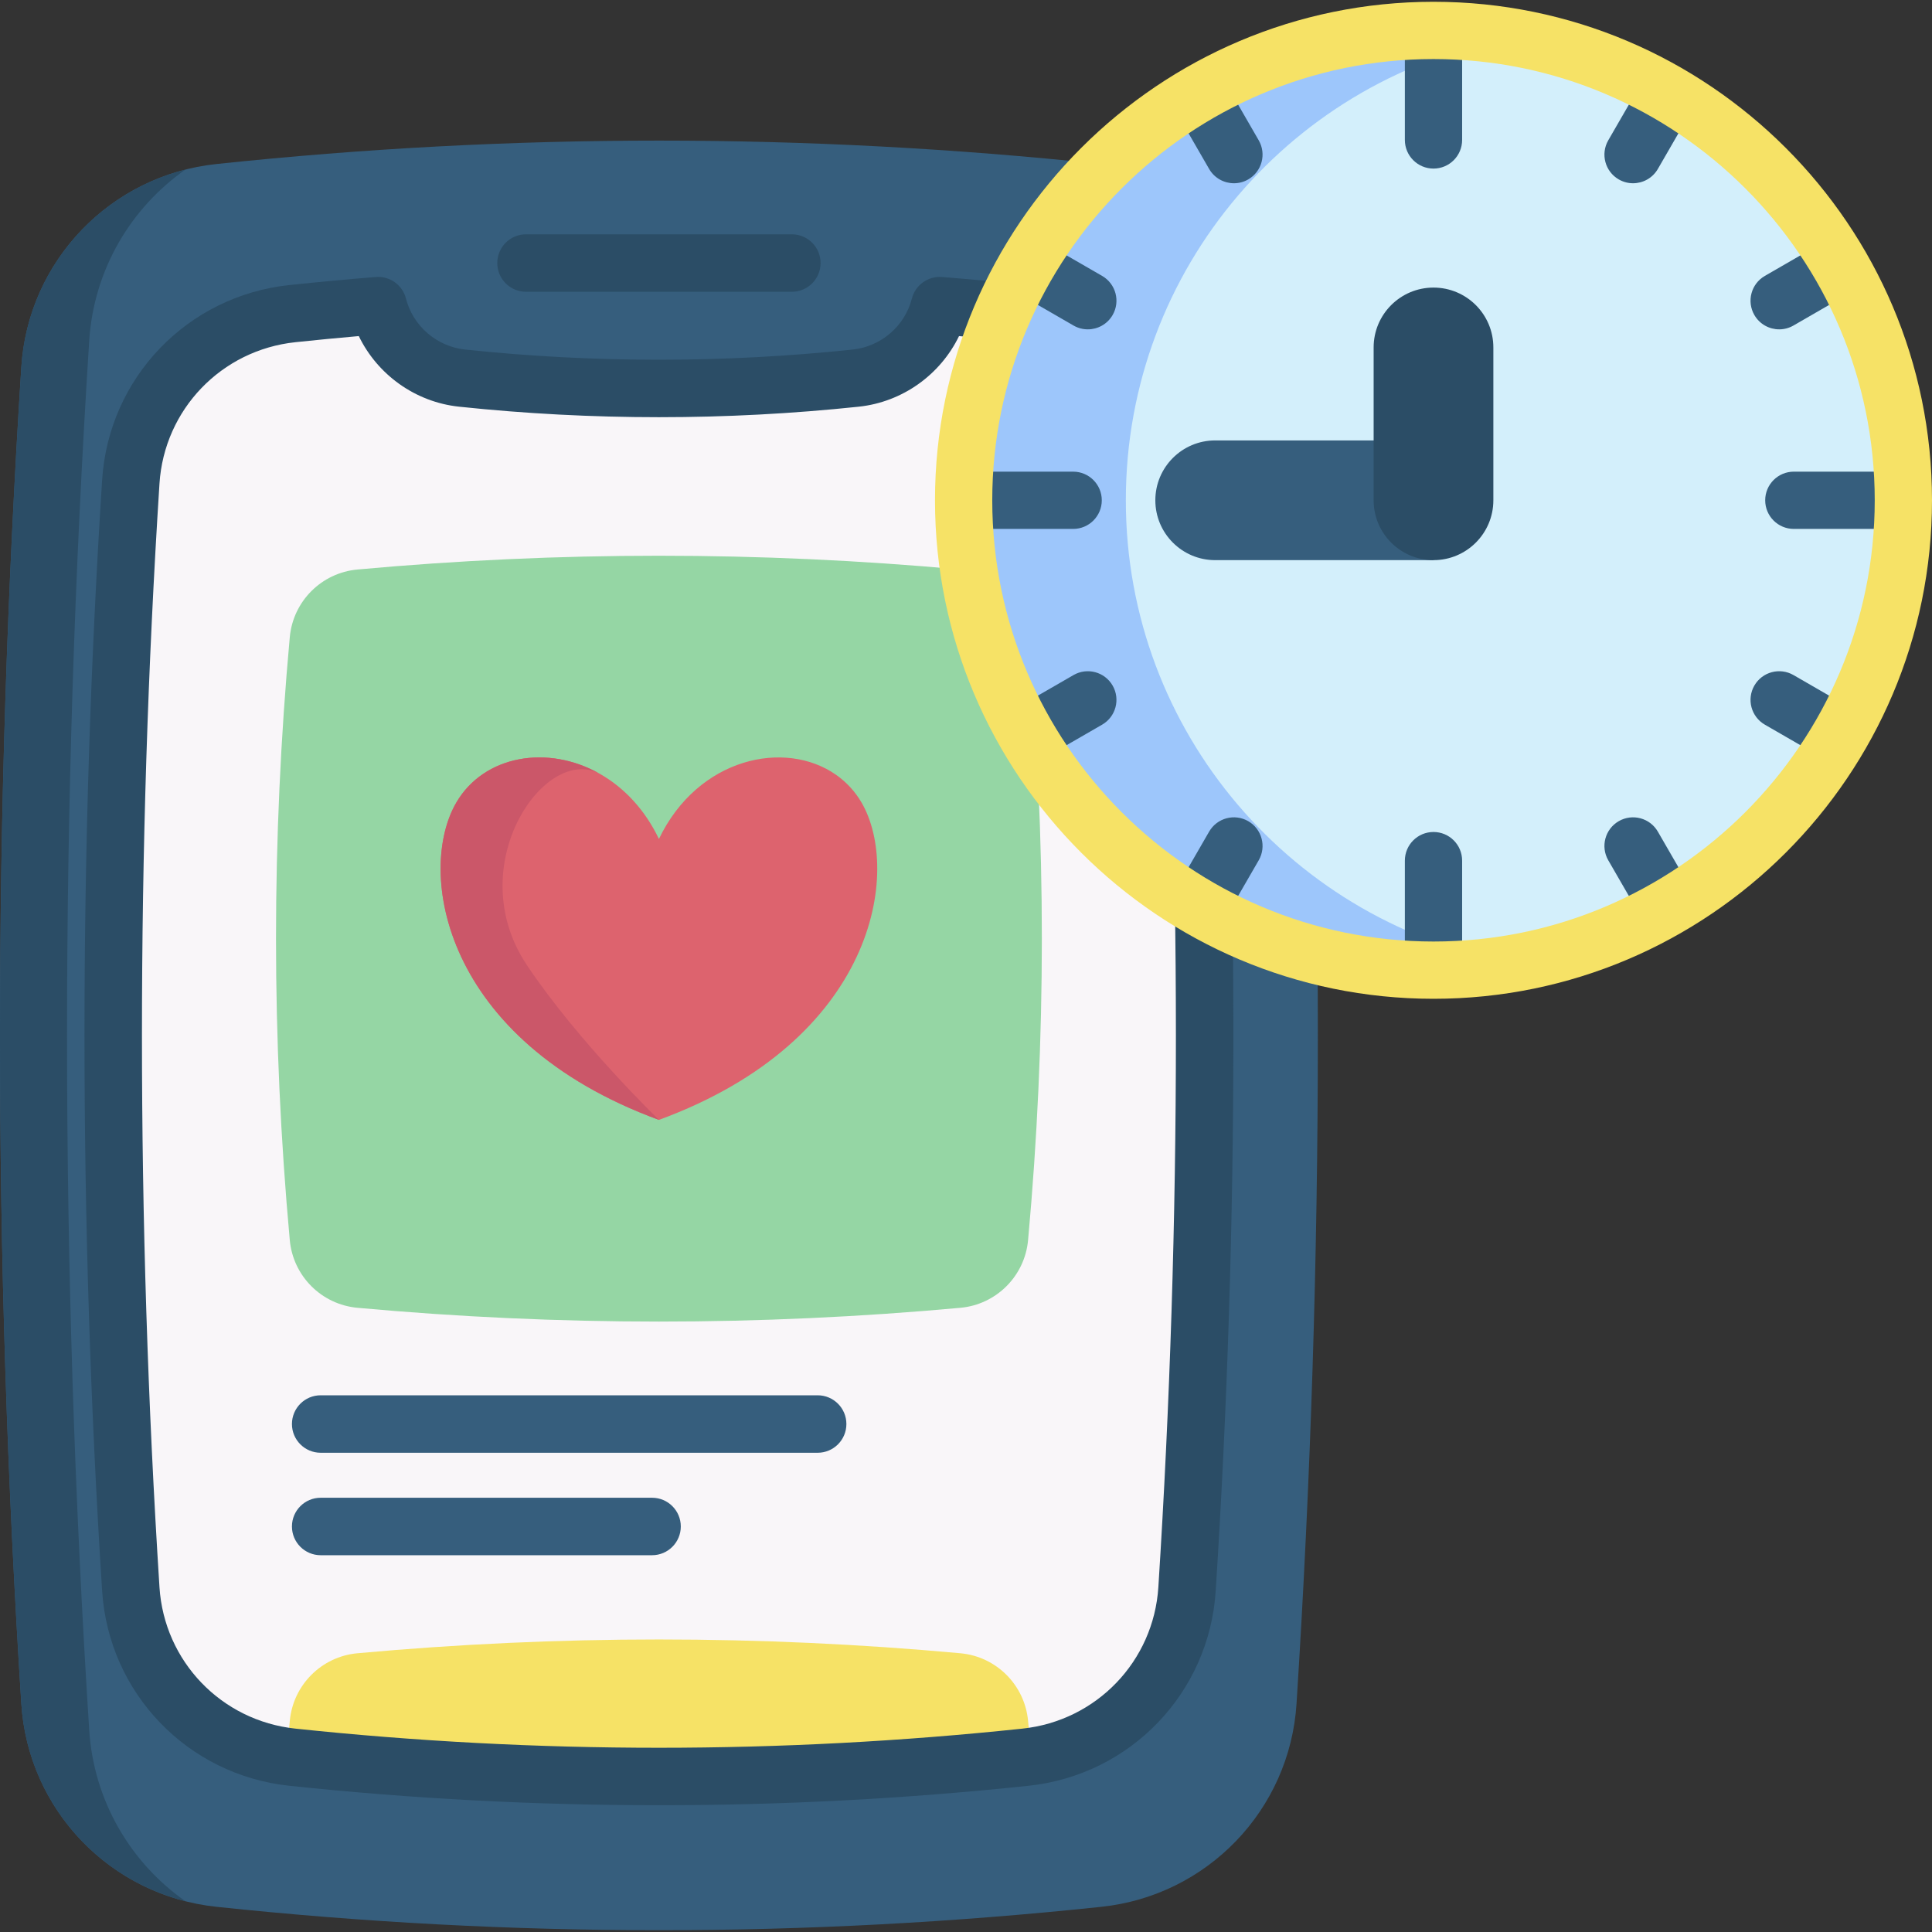 <svg id="Capa_1" enable-background="new 0 0 511.79 511.79" height="512" viewBox="0 0 511.79 511.79" width="512" xmlns="http://www.w3.org/2000/svg"><rect x="0" y="0" width="511.79" height="511.79" fill="#333333" stroke="none"/><g><path d="m291.783 505.114c-78.155 8.272-156.309 8.272-234.464 0-28.034-2.967-49.872-25.651-51.668-53.784-7.534-118.031-7.534-236.063 0-354.094 1.796-28.134 23.635-50.818 51.669-53.785 78.155-8.272 156.309-8.272 234.464 0 28.034 2.967 49.872 25.651 51.668 53.784 7.534 118.031 7.534 236.063 0 354.094-1.796 28.134-23.635 50.818-51.669 53.785z" fill="#365e7d"/><path d="m314.447 420.93c-1.488 23.303-19.573 42.094-42.79 44.555-64.739 6.849-129.478 6.849-194.207 0-23.227-2.461-41.312-21.252-42.8-44.555-6.238-97.762-6.238-195.533 0-293.294 1.488-23.303 19.573-42.094 42.8-44.555 7.574-.801 15.138-1.507 22.712-2.118 2.623 10.254 11.389 18.047 22.244 19.201 34.759 3.672 69.527 3.672 104.286 0 10.855-1.154 19.621-8.947 22.244-19.201 7.574.61 15.147 1.316 22.721 2.118 23.217 2.461 41.302 21.252 42.79 44.555 6.247 97.761 6.247 195.532 0 293.294z" fill="#f9f6f9"/><path d="m49.129 503.649c-23.999-6.086-41.865-26.994-43.477-52.319-7.535-118.031-7.535-236.062 0-354.094 1.612-25.326 19.478-46.234 43.477-52.32-14.537 10.187-24.295 26.603-25.497 45.356-7.831 122.677-7.831 245.344 0 368.02 1.202 18.753 10.96 35.169 25.497 45.357z" fill="#2b4d66"/><path d="m209.761 77.292h-70.418c-4.204 0-7.612-3.408-7.612-7.612s3.408-7.612 7.612-7.612h70.418c4.204 0 7.612 3.408 7.612 7.612-.001 4.204-3.409 7.612-7.612 7.612z" fill="#2b4d66"/><g><path d="m254.409 150.863c-53.238-4.864-106.477-4.864-159.715 0-9.519.87-17.061 8.411-17.93 17.93-4.864 53.239-4.864 106.476 0 159.715.87 9.519 8.411 17.061 17.93 17.93 53.238 4.864 106.477 4.864 159.715 0 9.519-.87 17.061-8.411 17.93-17.93 4.864-53.239 4.864-106.476 0-159.715-.869-9.519-8.411-17.06-17.93-17.93z" fill="#95d6a4"/><g><path d="m174.552 296.659c-57.515-21.11-64.255-65.993-53.654-84.094 7.317-12.493 24.201-15.427 38.025-7.563.016.009.035.019.051.03.128.072.258.147.386.223.019.009.037.021.056.033 6.011 3.549 11.408 9.165 15.136 16.952 10.333-21.573 33.466-26.486 46.975-16.952 2.655 1.873 4.938 4.305 6.679 7.277 10.6 18.1 3.861 62.983-53.654 84.094z" fill="#dd636e"/><path d="m174.552 296.659c-57.515-21.11-64.255-65.993-53.654-84.094 7.317-12.493 24.201-15.427 38.025-7.563-14.552-8.001-36.956 24.378-19.316 50.715 13.69 20.44 34.945 40.942 34.945 40.942z" fill="#cb5769"/></g><g fill="#365e7d"><path d="m216.599 384.839h-131.651c-4.204 0-7.612-3.408-7.612-7.612s3.408-7.612 7.612-7.612h131.651c4.204 0 7.612 3.408 7.612 7.612s-3.408 7.612-7.612 7.612z"/><path d="m172.733 411.98h-87.785c-4.204 0-7.612-3.408-7.612-7.612s3.408-7.612 7.612-7.612h87.784c4.204 0 7.612 3.408 7.612 7.612s-3.408 7.612-7.611 7.612z"/></g></g><g><path d="m273.146 465.304c-.489.072-.988.132-1.487.183-64.74 6.843-129.48 6.843-194.21 0-.499-.051-.998-.112-1.487-.183.244-3.137.519-6.284.805-9.42.866-9.522 8.412-17.068 17.924-17.934 53.242-4.868 106.485-4.868 159.717 0 9.522.866 17.058 8.412 17.934 17.934.285 3.136.56 6.283.804 9.42z" fill="#f6e266"/></g><path d="m174.548 478.209c-32.711 0-65.42-1.718-97.9-5.155-27.01-2.862-47.867-24.579-49.596-51.639-6.23-97.63-6.23-196.635 0-294.264 1.728-27.061 22.585-48.778 49.595-51.64 7.627-.807 15.332-1.525 22.902-2.135 3.693-.299 7.067 2.109 7.986 5.7 1.864 7.287 8.164 12.721 15.675 13.519 34.064 3.599 68.613 3.598 102.681 0 7.507-.798 13.806-6.231 15.67-13.518.919-3.59 4.293-5.995 7.986-5.7 7.596.612 15.304 1.331 22.91 2.135 27.005 2.862 47.858 24.58 49.586 51.639 6.239 97.63 6.239 196.635 0 294.265v-.001c-1.728 27.059-22.581 48.777-49.585 51.639-32.485 3.437-65.198 5.155-97.91 5.155zm-79.501-389.18c-5.583.487-11.212 1.029-16.797 1.62-19.608 2.077-34.751 17.836-36.005 37.471-6.189 96.986-6.189 195.338 0 292.325 1.254 19.634 16.397 35.393 36.006 37.47 63.896 6.761 128.697 6.761 192.604 0 19.603-2.078 34.742-17.837 35.995-37.471 6.198-96.986 6.198-195.338 0-292.323-1.254-19.634-16.393-35.393-35.997-37.472-5.575-.59-11.205-1.132-16.805-1.62-4.949 10.229-14.968 17.471-26.553 18.703-35.135 3.713-70.76 3.712-105.89 0-11.588-1.231-21.608-8.474-26.558-18.703z" fill="#2b4d66"/><g><circle cx="379.735" cy="132.527" fill="#d3effb" r="124.47"/><path d="m401.483 255.193c-6.892 1.195-13.986 1.808-21.216 1.808-68.743 0-124.474-55.73-124.474-124.474s55.731-124.474 124.474-124.474c7.231 0 14.324.613 21.216 1.808-58.627 10.064-103.247 61.153-103.247 122.666s44.62 112.602 103.247 122.666z" fill="#9dc6fb"/><path d="m379.735 148.383h-57.828c-8.757 0-15.857-7.099-15.857-15.857s7.099-15.857 15.857-15.857h57.828c8.757 0 0 7.099 0 15.857s0 10.63 0 15.857z" fill="#365e7d"/><path d="m379.735 148.383c-8.757 0-15.857-7.099-15.857-15.857v-40.488c0-8.757 7.099-15.857 15.857-15.857s15.857 7.099 15.857 15.857v40.488c-.001 8.758-7.1 15.857-15.857 15.857z" fill="#2b4d66"/><g fill="#365e7d"><g><path d="m379.735 44.658c-4.189 0-7.585-3.396-7.585-7.585v-25.092c0-4.189 3.395-7.585 7.585-7.585s7.585 3.396 7.585 7.585v25.092c0 4.189-3.395 7.585-7.585 7.585z"/><path d="m379.735 260.658c-4.189 0-7.585-3.396-7.585-7.585v-25.093c0-4.189 3.395-7.585 7.585-7.585s7.585 3.396 7.585 7.585v25.092c0 4.19-3.395 7.586-7.585 7.586z"/></g><g><path d="m500.28 140.112h-25.092c-4.189 0-7.585-3.396-7.585-7.585s3.395-7.585 7.585-7.585h25.092c4.189 0 7.585 3.396 7.585 7.585s-3.395 7.585-7.585 7.585z"/><path d="m284.281 140.112h-25.092c-4.189 0-7.585-3.396-7.585-7.585s3.396-7.585 7.585-7.585h25.092c4.189 0 7.585 3.396 7.585 7.585s-3.395 7.585-7.585 7.585z"/></g><g><path d="m471.311 87.245c-2.621 0-5.171-1.36-6.576-3.794-2.095-3.628-.851-8.267 2.776-10.361l12.827-7.405c3.626-2.094 8.267-.852 10.361 2.777 2.095 3.628.851 8.267-2.776 10.361l-12.827 7.405c-1.194.689-2.499 1.017-3.785 1.017z"/><path d="m275.346 200.386c-2.621 0-5.17-1.36-6.576-3.794-2.095-3.628-.851-8.267 2.776-10.361l12.826-7.405c3.626-2.094 8.265-.852 10.361 2.776 2.095 3.628.851 8.267-2.776 10.361l-12.826 7.405c-1.193.69-2.498 1.018-3.785 1.018z"/></g><g><path d="m432.595 48.544c-1.287 0-2.592-.328-3.786-1.017-3.628-2.095-4.871-6.734-2.776-10.361l7.406-12.827c2.095-3.628 6.734-4.87 10.361-2.776 3.628 2.095 4.871 6.734 2.776 10.361l-7.406 12.827c-1.405 2.433-3.954 3.793-6.575 3.793z"/><path d="m319.455 244.509c-1.287 0-2.591-.328-3.786-1.017-3.628-2.094-4.871-6.733-2.776-10.361l7.405-12.826c2.094-3.628 6.732-4.872 10.361-2.776 3.628 2.094 4.871 6.733 2.776 10.361l-7.405 12.826c-1.404 2.432-3.954 3.793-6.575 3.793z"/></g><g><path d="m326.874 48.544c-2.621 0-5.171-1.36-6.576-3.794l-7.405-12.827c-2.095-3.628-.851-8.267 2.776-10.361 3.627-2.093 8.267-.852 10.361 2.777l7.405 12.827c2.095 3.628.851 8.267-2.776 10.361-1.193.689-2.498 1.017-3.785 1.017z"/><path d="m440.015 244.509c-2.621 0-5.17-1.36-6.576-3.793l-7.406-12.826c-2.095-3.628-.852-8.267 2.776-10.361 3.626-2.094 8.265-.852 10.361 2.776l7.406 12.826c2.095 3.628.852 8.267-2.776 10.361-1.193.689-2.498 1.017-3.785 1.017z"/></g><g><path d="m288.159 87.245c-1.287 0-2.592-.328-3.786-1.017l-12.826-7.405c-3.628-2.094-4.871-6.733-2.776-10.361 2.094-3.628 6.735-4.871 10.361-2.776l12.826 7.405c3.628 2.094 4.871 6.733 2.776 10.361-1.404 2.433-3.954 3.793-6.575 3.793z"/><path d="m484.124 200.386c-1.287 0-2.591-.328-3.786-1.017l-12.827-7.405c-3.628-2.094-4.871-6.733-2.776-10.361 2.094-3.628 6.732-4.871 10.361-2.777l12.827 7.405c3.628 2.094 4.871 6.733 2.776 10.361-1.404 2.433-3.954 3.794-6.575 3.794z"/></g></g><path d="m379.735 264.582c-72.816 0-132.055-59.24-132.055-132.055s59.239-132.055 132.055-132.055 132.055 59.24 132.055 132.055-59.239 132.055-132.055 132.055zm0-248.94c-64.451 0-116.885 52.434-116.885 116.885s52.434 116.885 116.885 116.885 116.885-52.435 116.885-116.885c0-64.451-52.434-116.885-116.885-116.885z" fill="#f6e266"/></g></g></svg>